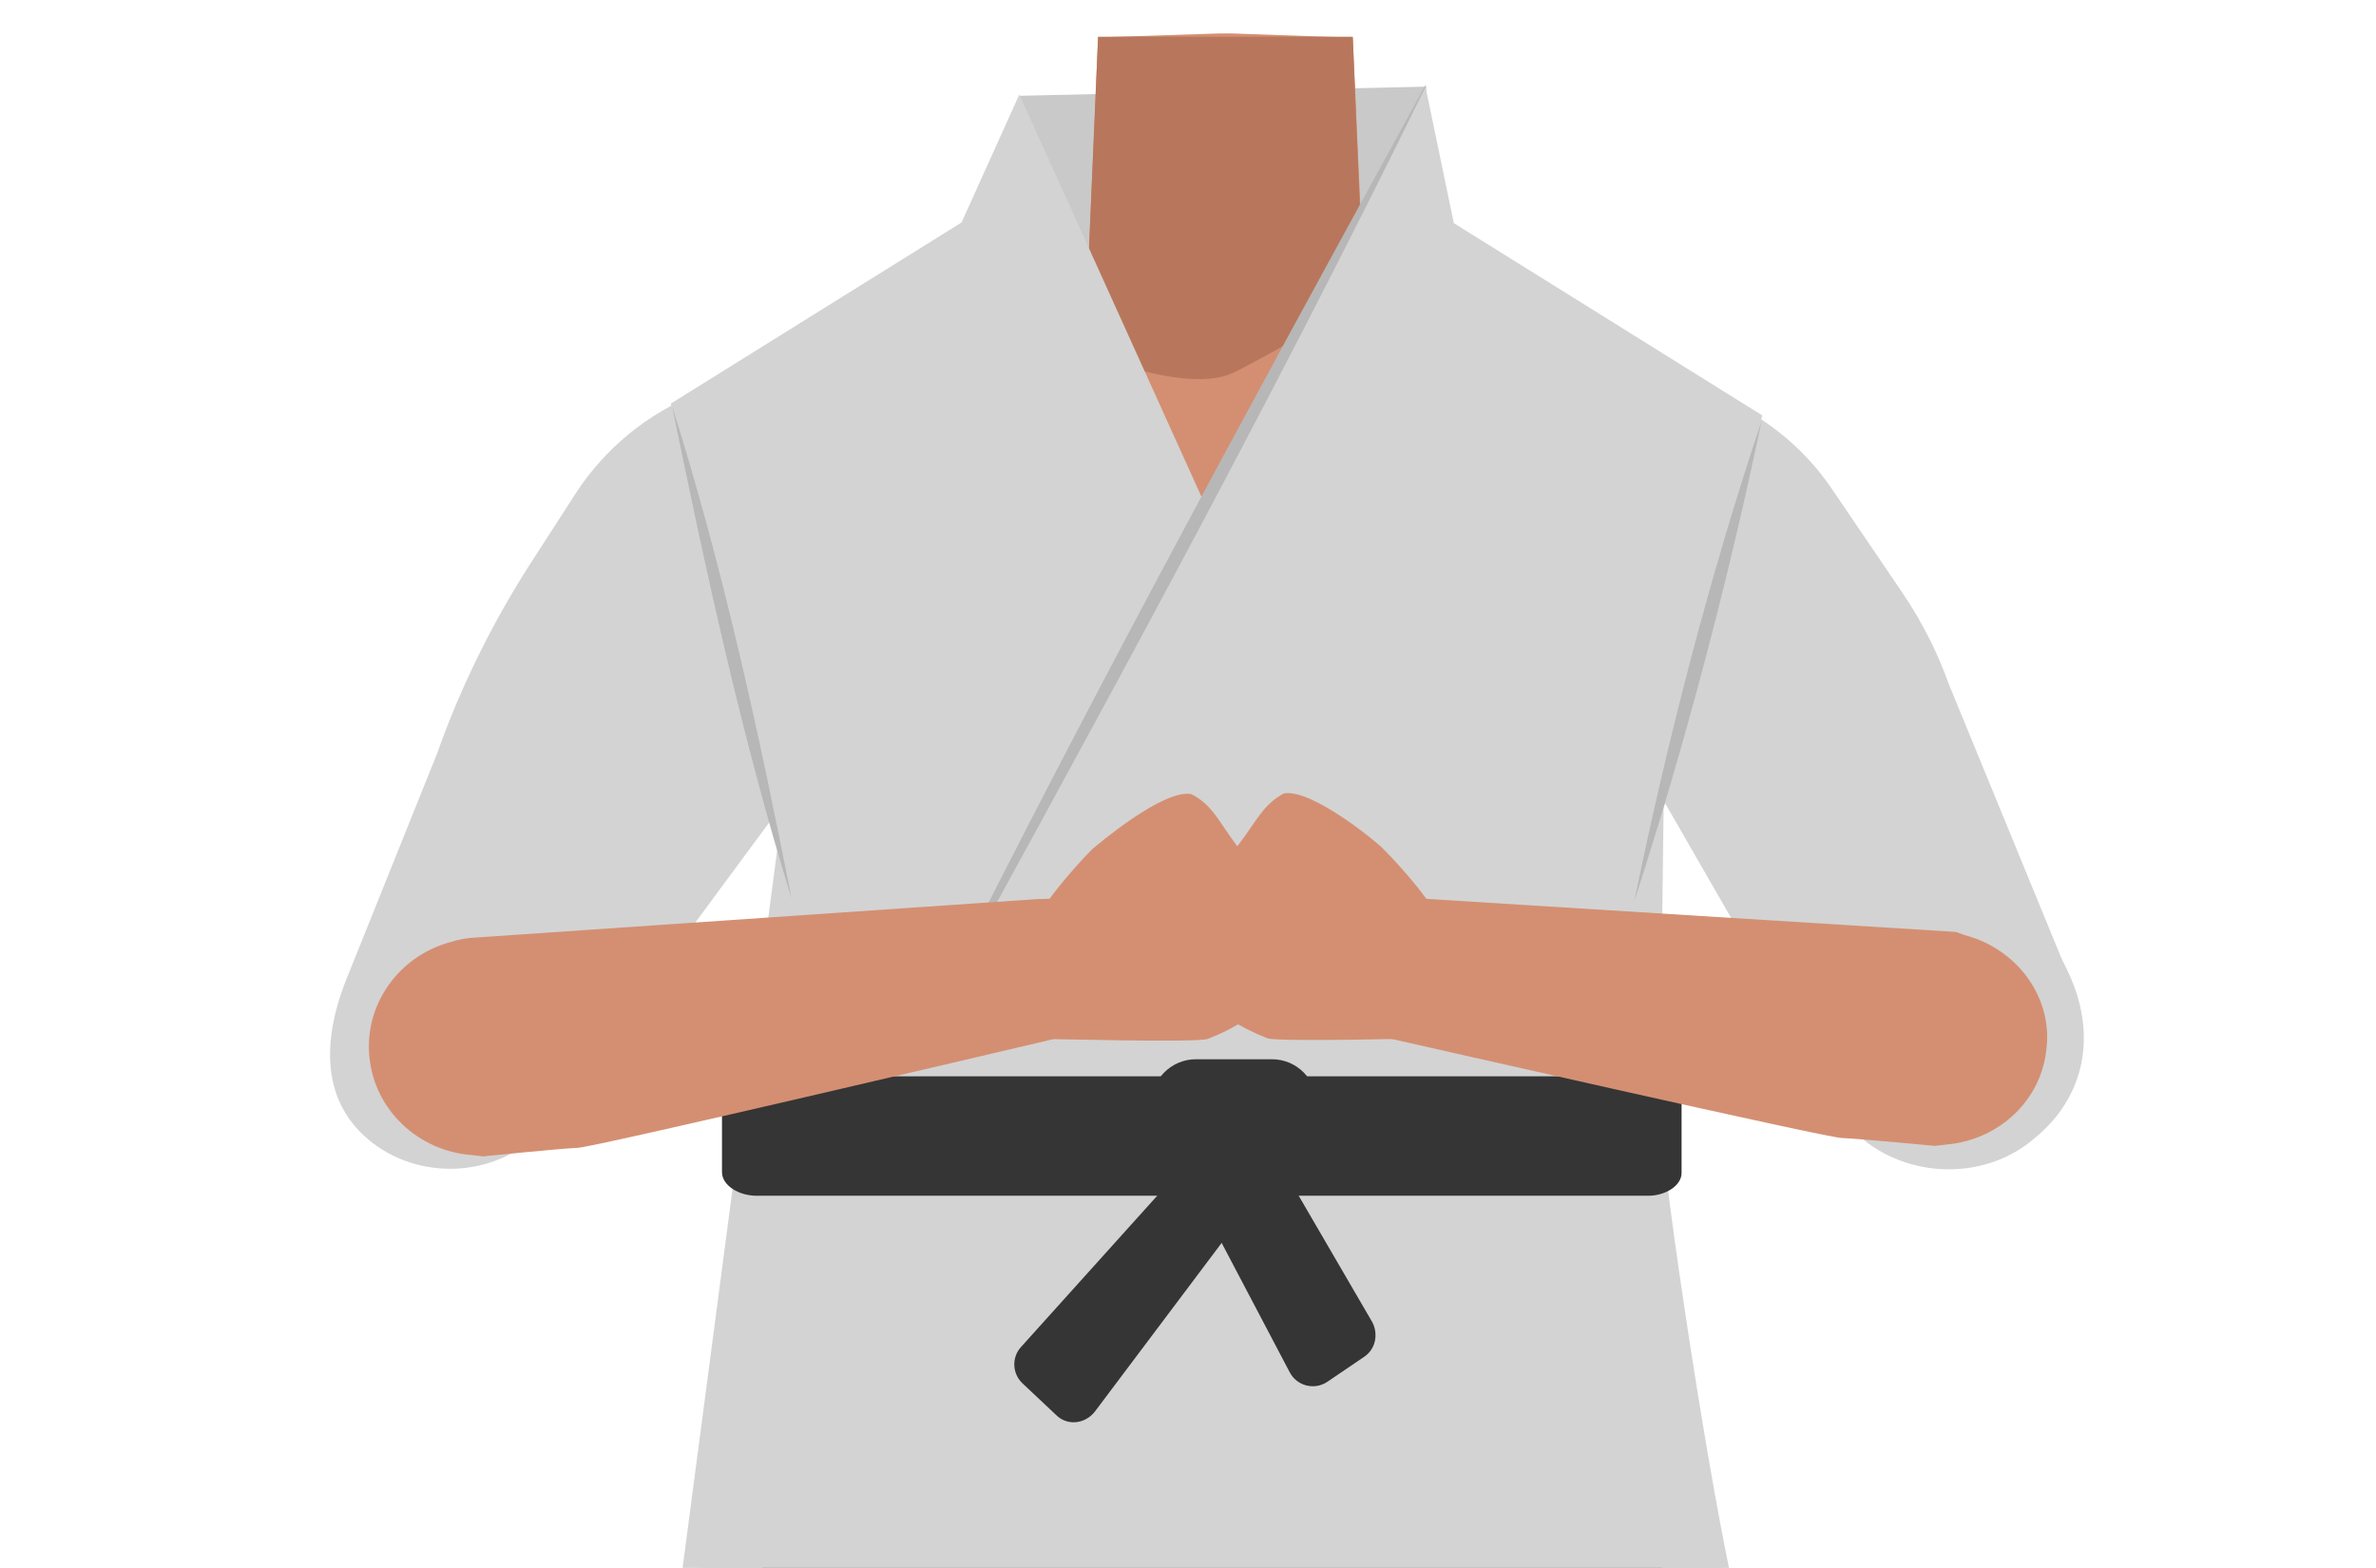 <?xml version="1.0" encoding="utf-8"?>
<!-- Generator: Adobe Illustrator 26.0.3, SVG Export Plug-In . SVG Version: 6.00 Build 0)  -->
<svg version="1.1" id="Calque_1" xmlns="http://www.w3.org/2000/svg" xmlns:xlink="http://www.w3.org/1999/xlink" x="0px" y="0px"
	 viewBox="0 0 362 238.9" style="enable-background:new 0 0 362 238.9;" xml:space="preserve">
<style type="text/css">
	.st0{fill:#C9C9C9;}
	.st1{fill:#D48F72;}
	.st2{fill:#B8775C;}
	.st3{fill:#D3D3D3;}
	.st4{fill:#375D63;}
	.st5{fill:#353535;}
	.st6{fill:#B7B7B7;}
</style>
<polygon class="st0" points="215.4,39.2 156.9,39.2 155.2,14.6 217.3,13.2 "/>
<g id="Calque_1_00000080186772383945245270000010593561686452687268_">
	<g id="Calque_12">
		<path class="st1" d="M258.5,89.6c0,0-0.1,3.9-9.3,10c-10.9,7.3-6.9,21.4-8.4,28.7c-1,4.9-9.9,17.3-13.7,16.6
			c-10.8-2-16.9-16.2-26.7-20.4c-5.7-2.4-8.2-4.7-13.7-2c-5.5-2.8-8-0.5-13.7,2c-9.8,4.2-15.8,18.5-26.7,20.4
			c-3.9,0.7-12.7-11.7-13.7-16.6c-1.5-7.3,2.5-21.4-8.4-28.7c-9.2-6.1-11.6-11-11.6-11c-7-17.1-6.1-26.7,3.9-29.7s29.4-7,38.6-10.1
			c4.7-1.6,8.5-3.4,10.6-5.8l1.6-37.3l18.3-0.6h2.2l14.3,0.5l4,0.1l0.7,15.7l0.6,12.9v0.5l0.4,8.2c0.4,0.5,0.9,0.9,1.5,1.3
			c2.7,2,6.8,3.2,11.6,4.2c6.5,1.3,30.5,8,37.8,9.4c3.1,0.6-2.8-0.9,0,0C267,60.3,265.7,72,258.5,89.6z"/>
		<path class="st2" d="M209.2,44.2c-5.4,4.2-18.8,11.4-21.3,12.6c-8.2,3.9-28.3-5-32.8-8.1c4.7-1.6,8.5-3.4,10.6-5.8l1.6-37.3h38.8
			l1.2,28.5v0.5l0.4,8.2C208.1,43.3,208.6,43.8,209.2,44.2z"/>
	</g>
</g>
<path class="st3" d="M141.3,53.2c8.5,4.3,47.1,39.5,47.1,39.5L235,51.5l19.3,4.5c0,0-1.3,102.8-1.4,112.6
	c-0.1,6.8,6.6,52.1,10.9,72.1c1.4,6.8-2.9,13.5-9.8,15c-0.9,0.2-1.8,0.3-2.7,0.3l-135-1.1c-7-0.1-16.2,21.6-16.2,14.6
	c0-0.6,3.6-28.6,3.7-29.1l16.3-123.7l-1.8-58.9L141.3,53.2z"/>
<g id="Calque_1_00000180352489093704844010000013830218214247062939_">
	<path class="st4" d="M266.4,268.6c-22.9,2.4-51.8,9.8-76.8,18c0,0-11.3,0.5-10.7-0.1l-77.7-16.4l13.7-26.1
		c1.1-10.5,10-18.5,20.5-18.5H234c10.8,0,19.8,8.4,20.5,19.2L266.4,268.6z"/>
</g>
<path class="st3" d="M314.9,147.7c-0.4-0.9-0.9-1.7-1.2-2.6l-16.8-40.9c-1.7-4.8-4.1-9.5-7-13.8l-10.8-15.9
	c-4.3-6.4-10.7-11.5-18.2-14.5l-50.5-20.5l-26.2,52.9l-25.4-53.7l-52.4,21.2c-7.8,3.1-14.3,8.5-18.7,15.3l-7.1,11
	c-5.8,9.1-10.5,18.7-14,28.6l-13.5,33.6c-4.3,10.3-4.1,19.7,3.6,25.7c7.9,6.1,19.7,5.1,26.2-2.3c0.1-0.1,0.2-0.2,0.2-0.3l34.7-47
	l6.3,29.6c0.1,5-3.5,24.7-6.3,40.2c-2.4,13-5.7,25.7-10.1,38.1l-11.7,56.1c-1.2,9.3,5.4,17.7,15.1,19.7c0,0,53.6,13.5,72,14.2
	c18.8,0.7,75.5-12.4,75.5-12.4c10.5-1.5,16.7-10.5,15.2-20.5l-13-58.4c-3.8-10.8-7.3-21.8-10.1-32.9c-3.1-12.3-7.4-28.1-7.3-34.5
	c2.7-20.3,10.3-41.3,10.3-41.3l28.7,49.9c7.3,7.3,19.7,7.9,27.5,1.2C317.7,167.2,319.7,157.5,314.9,147.7z"/>
<path class="st3" d="M155.3,14.4l-8.8,19.5l-44.3,27.6l22.2,83.2c1.4,5.1,3.6,10,6.6,14.3l3.4,4.9l99.5,1.5l5.1-7.4
	c2.8-4.1,4.9-8.6,6.2-13.3l23.3-81.4l-47-29.3l-4.3-20.7l-33.6,63.6L155.3,14.4z"/>
<path class="st5" d="M251.1,182.2H115.3c-2.8,0-5.3-1.6-5.3-3.6v-11c0-2,2.3-3.6,5.3-3.6h135.6c2.8,0,5.3,1.6,5.3,3.6v11
	C256.3,180.6,253.8,182.2,251.1,182.2z"/>
<path class="st5" d="M193.8,183.2h-11.6c-3.8,0-6.8-3.1-6.8-6.8v-8.2c0-3.8,3.1-6.8,6.8-6.8h11.6c3.8,0,6.8,3.1,6.8,6.8v8.2
	C200.8,180.1,197.7,183.2,193.8,183.2z"/>
<path class="st5" d="M184.5,173.1l-28.9,32.1c-1.5,1.6-1.4,4.1,0.2,5.6l5.1,4.8c1.7,1.7,4.4,1.4,5.9-0.5l25.1-33.4l-10.5-1.3
	l15.1,28.7c1.1,2.1,3.8,2.8,5.8,1.4l5.6-3.8c1.7-1.2,2.1-3.4,1.2-5.2l-18.8-32.3L184.5,173.1z"/>
<g>
	<path class="st6" d="M217.3,13c-24.6,50.3-52.5,101-79.4,150c24.6-50.2,52.3-100.8,79.2-149.9L217.3,13z"/>
</g>
<g>
	<path class="st6" d="M102.4,61.9c7.7,24.3,13.3,50.1,18.2,75C113.1,112.7,107.5,86.9,102.4,61.9L102.4,61.9z"/>
</g>
<g>
	<path class="st6" d="M268.4,64.1c-5.1,24.4-11.7,49.5-19.4,73.2C254,112.9,260.5,87.7,268.4,64.1L268.4,64.1z"/>
</g>
<path class="st1" d="M172.9,136.5L158,137l-86.2,5.9c-1,0.1-2.1,0.3-3,0.6l0,0c-8.1,2.1-13.4,9.7-12.5,17.7
	c0.8,7.9,7.4,14.2,15.6,14.8l1.7,0.2c0,0,11.8-1.2,14.4-1.3c2.6-0.1,65.4-14.9,71.8-16.4c0.3-0.1,12.1-3.6,19.5-5.1L172.9,136.5z"/>
<path class="st1" d="M196.8,136.2l14.7,0.4L298,142l1.4,0.5c7.9,2.1,13.3,9.4,12.4,17.2c-0.7,7.8-7.1,14-15.3,14.7l-1.7,0.2
	c0,0-11.5-1.1-14.2-1.2c-2.6-0.1-64.6-14.2-70.8-15.6c-0.3-0.1-12-3.4-19.2-4.8L196.8,136.2z"/>
<path class="st1" d="M195.6,120.9c4.3-0.8,14.5,7.7,15.1,8.4c2.4,2.4,8.2,8.7,9.5,12.8c0.3,1-1,16.1-1.9,16.1s-23.8,0.6-25.2,0
	c-4.9-1.9-7.1-3.9-7.5-4.3c-3.9-3.9-0.1-10.3,0-16.5c0-3.1,1.1-6.3,3.1-8.7C191.4,125.2,192.4,122.6,195.6,120.9z"/>
<path class="st1" d="M188.4,128.8c2,2.5,3.1,5.6,3.1,8.7c0.1,6.1,3.9,12.5,0,16.5c-0.4,0.4-2.8,2.5-7.5,4.3c-1.5,0.6-24.4,0-25.2,0
	s-2.1-15.1-1.9-16.1c1.4-4.1,7.2-10.5,9.5-12.8c0.7-0.6,10.8-9.2,15.1-8.4C184.7,122.6,185.7,125.2,188.4,128.8z"/>
</svg>
